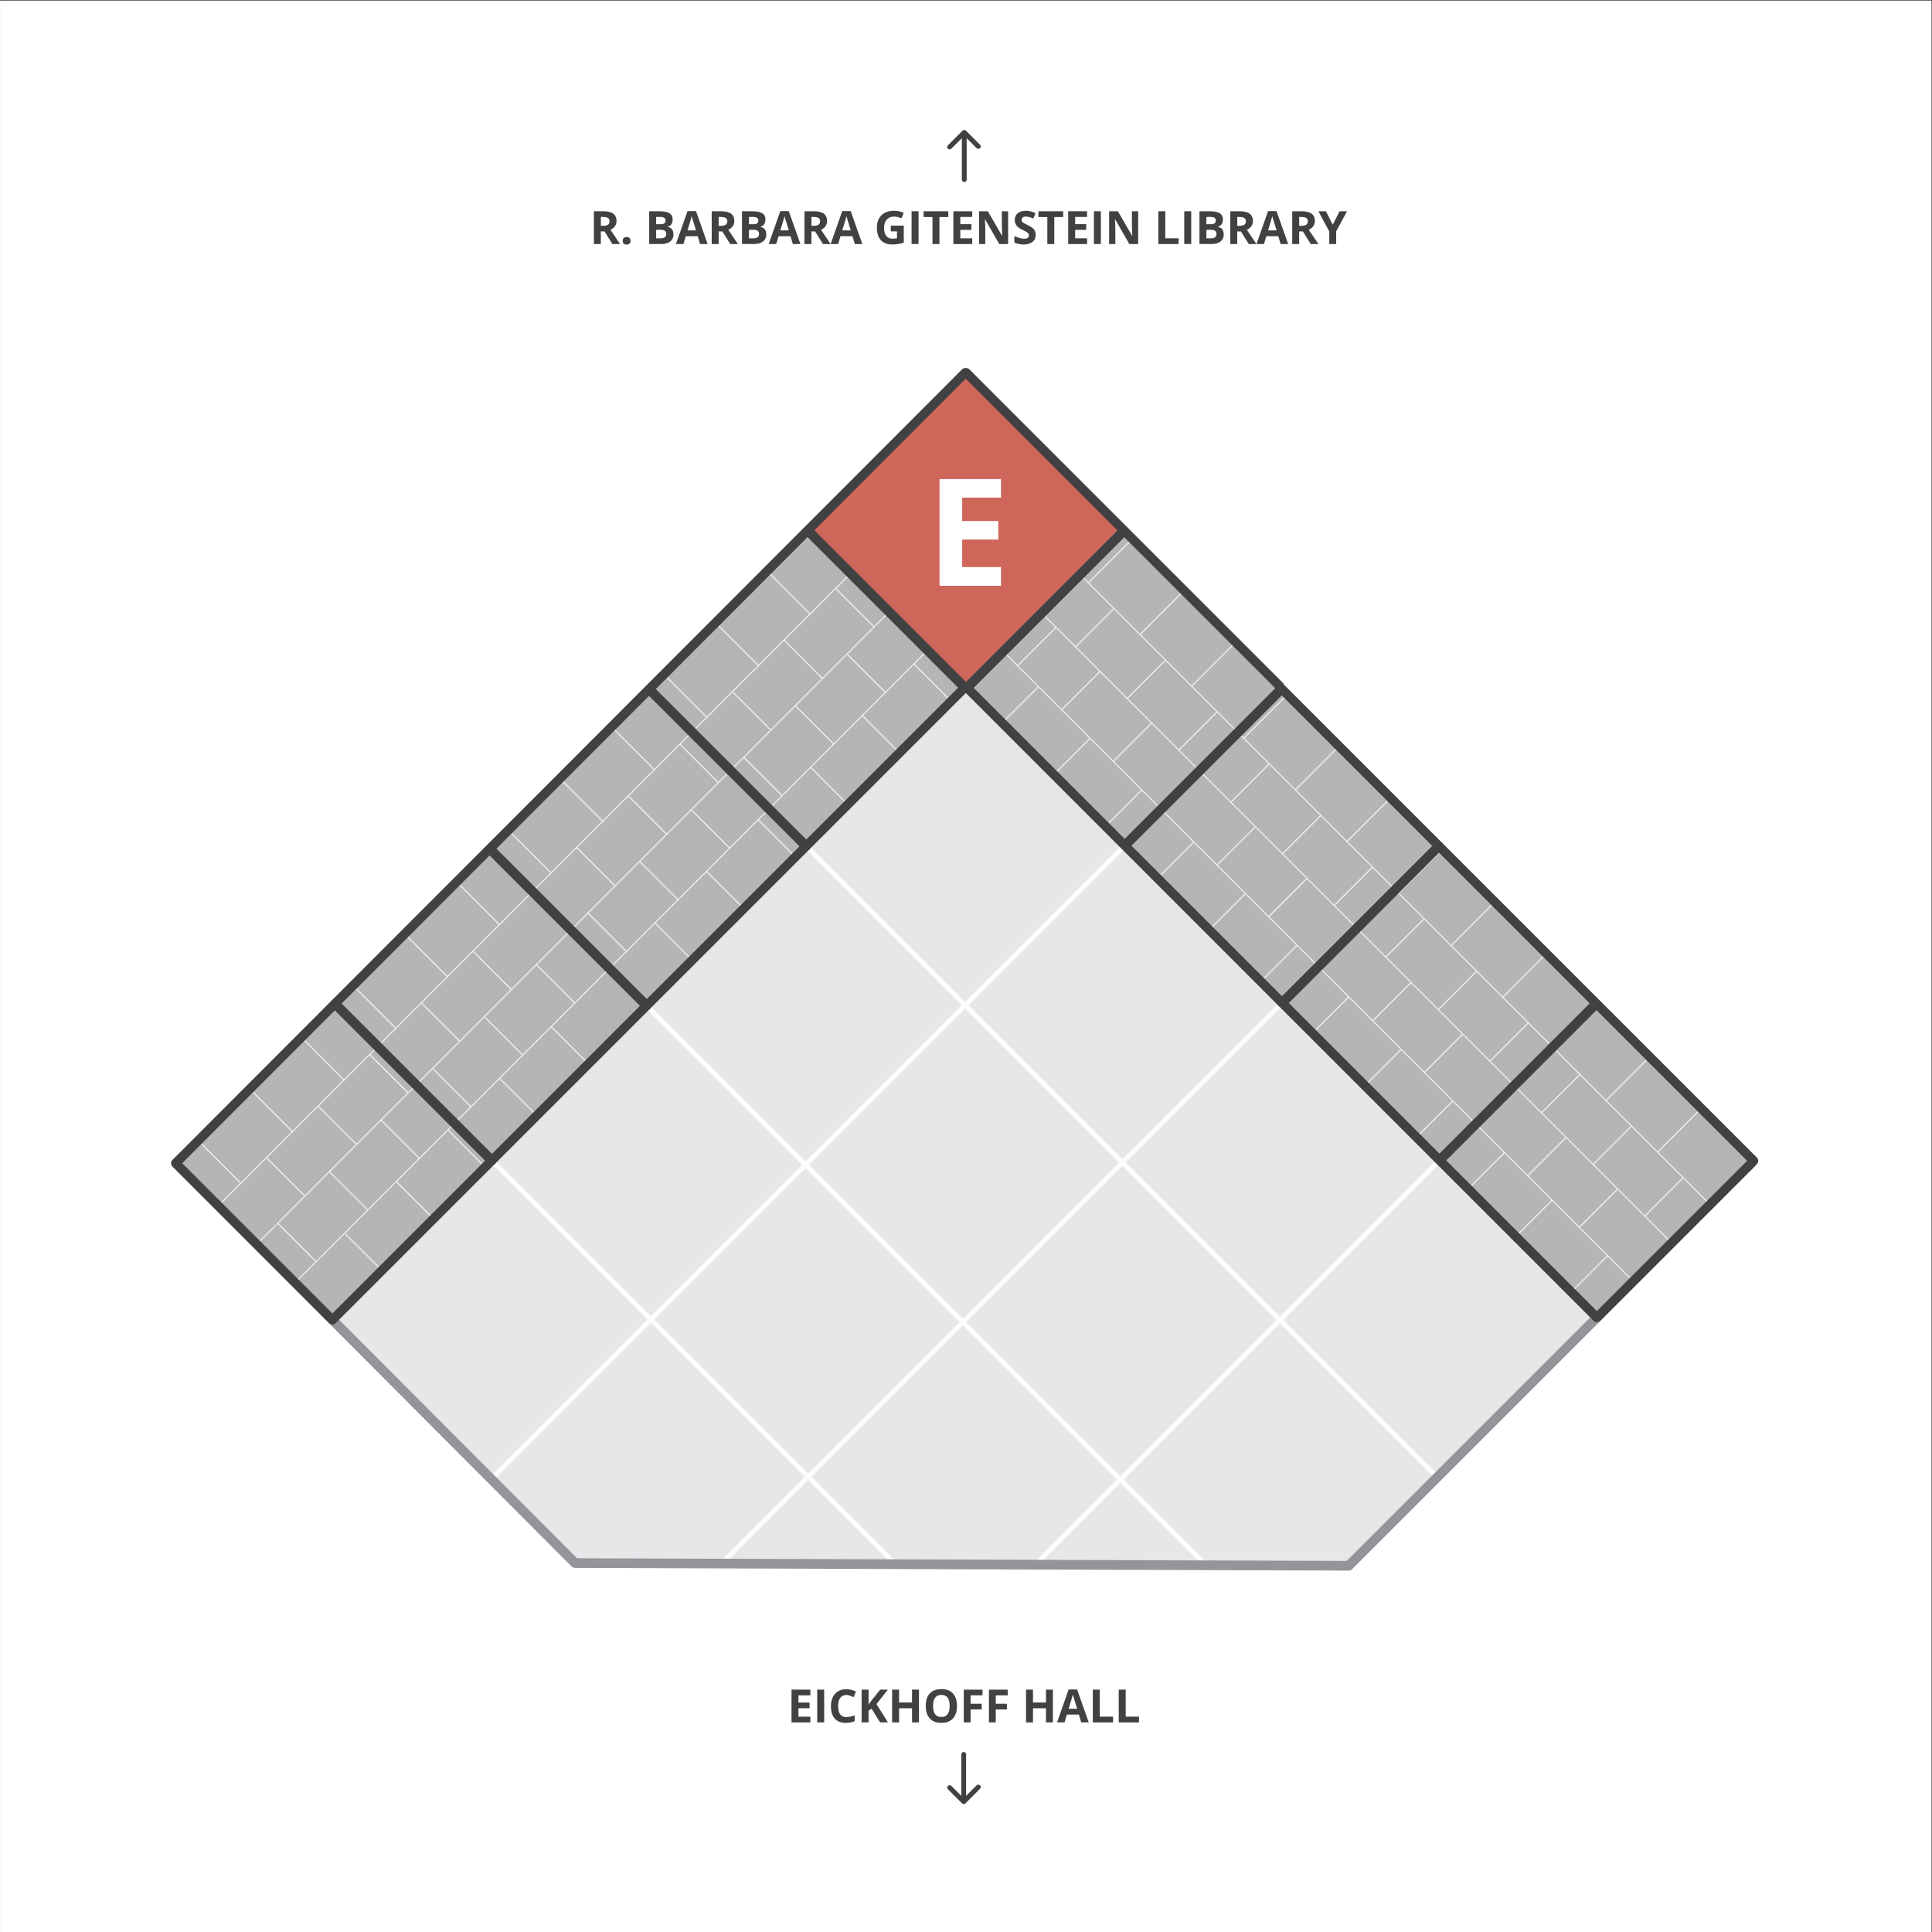 <?xml version="1.0" encoding="utf-8"?>
<!-- Generator: Adobe Illustrator 24.0.0, SVG Export Plug-In . SVG Version: 6.00 Build 0)  -->
<svg version="1.1" xmlns="http://www.w3.org/2000/svg" xmlns:xlink="http://www.w3.org/1999/xlink" x="0px" y="0px"
	 viewBox="0 0 799.92 799.92" style="enable-background:new 0 0 799.92 799.92;" xml:space="preserve">
<rect x="0" y="0" width="799.92" height="799.92" fill="#333333" stroke="none"/>
<style type="text/css">
	.st0{fill:#CCCCCB;stroke:#414042;stroke-width:4;stroke-linecap:round;stroke-linejoin:round;stroke-miterlimit:10;}
	.st1{fill:#F2F2F3;stroke:#414042;stroke-width:4;stroke-linecap:round;stroke-linejoin:round;stroke-miterlimit:10;}
	.st2{fill:#CE6759;}
	.st3{fill:#D8B5AF;}
	.st4{fill:#B5B5B6;}
	.st5{fill:#D8D8D8;}
	.st6{fill:#E6E7E8;}
	.st7{fill:none;stroke:#414042;stroke-width:6;stroke-miterlimit:10;}
	.st8{fill:#FFF200;}
	.st9{opacity:0.5;}
	.st10{opacity:0.5;fill:none;stroke:#FFFFFF;stroke-width:0.537;stroke-miterlimit:10;}
	.st11{opacity:0.5;fill:none;stroke:#FFFFFF;stroke-width:0.5;stroke-miterlimit:10;}
	.st12{opacity:0.9;fill:#FFFFFF;}
	.st13{opacity:0.75;fill:#FFFFFF;}
	.st14{fill:#FFFFFF;}
	.st15{opacity:0.9;fill:none;stroke:#FFFFFF;stroke-width:2;stroke-miterlimit:10;}
	.st16{fill:none;stroke:#939598;stroke-width:4;stroke-linecap:round;stroke-linejoin:round;stroke-miterlimit:10;}
	.st17{fill:none;stroke:#414042;stroke-width:4;stroke-linecap:round;stroke-linejoin:round;stroke-miterlimit:10;}
	.st18{fill:#939598;}
	.st19{fill:#414042;}
	.st20{fill:#CE685A;stroke:#010101;stroke-width:3;stroke-linecap:round;stroke-linejoin:round;stroke-miterlimit:10;}
	.st21{fill:#B5B6B6;stroke:#010101;stroke-width:3;stroke-linecap:round;stroke-linejoin:round;stroke-miterlimit:10;}
	.st22{fill:#010101;}
	.st23{opacity:0.21;fill:none;stroke:#FFFFFF;stroke-width:0.5;stroke-miterlimit:10;}
	.st24{fill:none;stroke:#FFFFFF;stroke-width:0.5;stroke-miterlimit:10;}
	.st25{fill:#CE6759;stroke:#414042;stroke-width:4;stroke-linecap:round;stroke-linejoin:round;stroke-miterlimit:10;}
	.st26{fill:#B5B5B6;stroke:#414042;stroke-width:4;stroke-linecap:round;stroke-linejoin:round;stroke-miterlimit:10;}
	.st27{fill:#D8D8D8;stroke:#414042;stroke-width:4;stroke-linecap:round;stroke-linejoin:round;stroke-miterlimit:10;}
	.st28{fill:#BCBEC0;}
	.st29{fill:none;stroke:#424142;stroke-width:2;stroke-linecap:round;stroke-linejoin:round;stroke-miterlimit:10;}
	.st30{fill:#424142;}
</style>
<g id="Layer_2">
</g>
<g id="Layer_3">
</g>
<g id="Layer_1">
	<rect x="0.01" y="0.23" class="st14" width="799.72" height="799.7"/>
	<g>
		<path class="st6" d="M72.5,481.85l165.33,165.33l320.59,1.11l166.93-166.93L398.99,153.54C398.99,153.54,73.28,481.85,72.5,481.85
			z"/>
		<path class="st12" d="M596.94,480.91l-1.41-1.41l-65.6,65.6l-63.77-63.77l67.06-67.06l-1.41-1.41l-67.06,67.06l-63.73-63.73
			l64.8-64.8l-1.41-1.41l-64.8,64.8l-64.26-64.26l-1.41,1.41l64.26,64.26l-64.62,64.62l-65-65l-1.41,1.41l65,65l-62.69,62.69
			l-66.1-66.1l-1.41,1.41l66.1,66.1l-65,65l1.41,1.41l65-65l63.72,63.72l-34.26,34.26l1.41,1.41l34.26-34.26l35.74,35.74l1.41-1.41
			l-35.74-35.74l62.69-62.69l63.77,63.77l-34.37,34.37l1.41,1.41l34.37-34.37l34.43,34.43l1.41-1.41l-34.43-34.43l64.62-64.62
			l64.24,64.24l1.41-1.41l-64.24-64.24L596.94,480.91z M399.6,417.61l63.73,63.73l-64.62,64.62l-63.72-63.72L399.6,417.61z
			 M334.6,610.06l-63.72-63.72l62.69-62.69l63.72,63.72L334.6,610.06z M463.89,611.13l-63.77-63.77l64.62-64.62l63.77,63.77
			L463.89,611.13z"/>
		<path class="st18" d="M558.42,650.29C558.42,650.29,558.42,650.29,558.42,650.29l-320.33-1.11c-0.53,0-1.04-0.21-1.41-0.59
			L71.52,483.05c-0.57-0.57-0.74-1.43-0.43-2.18c0.14-0.34,0.37-0.63,0.65-0.84c6.61-5.9,323.22-323.52,326.43-326.74
			c0.75-0.75,2.08-0.75,2.83,0l325.77,326.64c0.78,0.78,0.78,2.05,0,2.83L559.84,649.7C559.46,650.08,558.95,650.29,558.42,650.29z
			 M238.93,645.18l318.67,1.1l164.93-164.93L399.59,157.54c-11.21,11.24-86.82,87.1-161.62,162.05
			c-47.36,47.45-85.12,85.27-112.25,112.38c-15.33,15.33-28.13,28.1-37.11,37.04c-4.5,4.47-8.04,7.99-10.47,10.38
			c-0.98,0.97-1.74,1.71-2.33,2.29L238.93,645.18z"/>
		<polygon class="st4" points="399.88,284.24 661.16,545.53 726.07,480.62 529.67,284.22 529.82,284.07 400.05,154.3 399.9,154.46 
			399.7,154.26 270.14,284.22 72.75,481.61 137.63,546.49 		"/>
		<path class="st13" d="M686.68,477.05l17.45-17.45l-0.36-0.36l-17.45,17.45l-21.02-21.02l17.6-17.6l-0.36-0.36l-17.6,17.6
			l-21.02-21.02l17.21-17.21l-0.36-0.36l-17.21,17.21l-21.02-21.02l17.42-17.42l-0.36-0.36l-17.42,17.42l-21.02-21.02l17.42-17.42
			l-0.36-0.36l-17.42,17.42l-21.36-21.36l17.05-17.05l-0.36-0.36l-17.05,17.05l-21.02-21.02l17.1-17.11l-0.36-0.36l-17.11,17.11
			l-21.02-21.02l16.87-16.87l-0.36-0.36l-16.87,16.87l-21.02-21.02l17.16-17.16l-0.36-0.36l-17.16,17.16l-21.19-21.19l16.9-16.9
			l-0.36-0.36l-16.9,16.9l-21.02-21.02l17.47-17.47l-0.36-0.36L472,262.38l-21.02-21.02l16.71-16.71l-0.36-0.36L450.62,241
			l-21.02-21.02l16.87-16.87l-0.36-0.36l-16.87,16.87l-21.02-21.02l16.95-16.95l-0.36-0.36l-16.95,16.95l-8.22-8.22l0.01-0.01
			l-17.38-17.38l-0.36,0.36l17.22,17.21l-20.92,20.92l-17.43-17.43l-0.36,0.36l17.42,17.42l-21.02,21.02l-17.58-17.58l-0.36,0.36
			l17.58,17.58l-21.02,21.02l-17.19-17.19l-0.36,0.36l17.19,17.19l-21.02,21.02l-17.4-17.4l-0.36,0.36l17.4,17.4l-21.02,21.02
			l-17.4-17.4l-0.36,0.36l17.4,17.4l-21.36,21.36l-17.03-17.03l-0.36,0.36l17.03,17.03l-21.02,21.02l-17.08-17.08l-0.36,0.36
			l17.08,17.08l-21.02,21.02l-16.85-16.85l-0.36,0.36l16.85,16.85l-21.02,21.02l-17.14-17.14l-0.36,0.36l17.14,17.14l-21.19,21.19
			l-16.87-16.87l-0.36,0.36l16.87,16.87l-21.02,21.02l-17.45-17.45l-0.36,0.36l17.45,17.45l-21.02,21.02l-16.69-16.69l-0.36,0.36
			l16.69,16.69l-21.02,21.02l-16.85-16.85l-0.36,0.36l16.85,16.85l-21.02,21.02l-16.93-16.93l-0.36,0.36l16.93,16.93l-9.16,9.16
			l0.34,0.34l19.74-19.74l15.57,15.57l-19.47,19.47l0.34,0.34l8.24-8.24l15.57,15.57l-8.51,8.51l0.34,0.34l20.3-20.3l15.93,15.93
			l0.36-0.36l-15.93-15.93l21.02-21.02L180,505.5l0.36-0.36l-15.93-15.93l21.02-21.02l15.93,15.93l0.36-0.36l-15.93-15.93
			l21.02-21.02l15.93,15.93l0.36-0.36l-15.93-15.93l21.02-21.02l15.93,15.93l0.36-0.36l-15.93-15.93l42.57-42.57l15.93,15.93
			l0.36-0.36l-15.93-15.93l21.02-21.02l15.93,15.93l0.36-0.36l-15.93-15.93l21.02-21.02l15.93,15.93l0.36-0.36l-15.93-15.93
			l21.36-21.36l15.93,15.93l0.36-0.36l-15.93-15.93L357,296.63l15.93,15.93l0.36-0.36l-15.93-15.93l21.02-21.02l15.93,15.93
			l0.36-0.36l-15.93-15.93l20.73-20.73l30.14,30.14l-15.91,15.91l0.36,0.36l15.91-15.91L451,305.67l-15.91,15.91l0.36,0.36
			l15.91-15.91l21.02,21.02l-15.91,15.91l0.36,0.36l15.91-15.91l21.19,21.19l-15.91,15.91l0.36,0.36l15.91-15.91l21.02,21.02
			l-15.91,15.91l0.36,0.36l15.91-15.91l21.02,21.02l-15.91,15.91l0.36,0.36l15.91-15.91l21.02,21.02l-15.91,15.91l0.36,0.36
			l15.91-15.91l21.36,21.36l-15.91,15.91l0.36,0.36l15.91-15.91l21.02,21.02l-15.91,15.91l0.36,0.36l15.91-15.91l21.02,21.02
			l-15.91,15.91l0.36,0.36l15.91-15.91l19.35,19.35L626.19,513l0.36,0.36l16.07-16.07l22.63,22.63l-16.12,16.12l0.36,0.36
			l16.12-16.12l10.39,10.39l0.34-0.34l-22.12-22.12l15.57-15.57l22.12,22.12l0.34-0.34l-10.9-10.9l15.57-15.57l10.9,10.9l0.34-0.34
			L686.68,477.05z M675.18,466.23l-15.57,15.57l-21.02-21.02l15.57-15.57L675.18,466.23z M653.8,444.85l-15.57,15.57l-21.02-21.02
			l15.57-15.57L653.8,444.85z M632.43,423.47l-15.57,15.57l-21.02-21.02l15.57-15.57L632.43,423.47z M611.05,402.09l-15.57,15.57
			l-21.36-21.36l15.57-15.57L611.05,402.09z M589.32,380.37l-15.57,15.57l-21.02-21.02l15.57-15.57L589.32,380.37z M567.94,358.99
			l-15.57,15.57l-21.02-21.02l15.57-15.57L567.94,358.99z M546.56,337.61l-15.57,15.57l-21.02-21.02l15.57-15.57L546.56,337.61z
			 M525.18,316.23l-15.57,15.57l-21.19-21.19l15.57-15.57L525.18,316.23z M503.63,294.68l-15.57,15.57l-21.02-21.02l15.57-15.57
			L503.63,294.68z M482.25,273.3l-15.57,15.57l-21.02-21.02l15.57-15.57L482.25,273.3z M460.87,251.92l-15.57,15.57l-21.02-21.02
			l15.57-15.57L460.87,251.92z M439.49,230.54l-15.57,15.57l-24.1-24.1l15.57-15.57L439.49,230.54z M399.48,190.53l15.57,15.57
			l-15.73,15.73l-14.57,14.57l-15.57-15.57L399.48,190.53z M368.82,221.19l15.57,15.57l-22.45,22.45l-15.57-15.57L368.82,221.19z
			 M346.01,244l15.57,15.57l-21.02,21.02l-15.57-15.57L346.01,244z M324.63,265.38l15.57,15.57l-21.02,21.02l-15.47-15.47
			l-0.36,0.36l15.47,15.47l-21.36,21.36l-15.57-15.57L324.63,265.38z M281.52,308.49l15.57,15.57l-21.02,21.02L260.5,329.5
			L281.52,308.49z M260.14,329.86l15.57,15.57l-21.02,21.02l-15.57-15.57L260.14,329.86z M238.76,351.24l15.57,15.57l-42.57,42.57
			l-15.57-15.57L238.76,351.24z M195.83,394.18l15.57,15.57l-21.02,21.02l-15.57-15.57L195.83,394.18z M174.45,415.56l15.57,15.57
			L169,452.14l-15.57-15.57L174.45,415.56z M153.07,436.94l15.57,15.57l-21.02,21.02l-15.57-15.57L153.07,436.94z M110.67,479.33
			l21.02-21.02l15.57,15.57l-21.02,21.02L110.67,479.33z M130.92,522.04l-15.57-15.57l21.02-21.02l15.57,15.57L130.92,522.04z
			 M152.3,500.66l-15.57-15.57l21.02-21.02l15.57,15.57L152.3,500.66z M173.68,479.28l-15.57-15.57l21.02-21.02l15.57,15.57
			L173.68,479.28z M195.06,457.9l-15.57-15.57l21.02-21.02l15.57,15.57L195.06,457.9z M216.44,436.52l-15.57-15.57l21.19-21.19
			l15.57,15.57L216.44,436.52z M237.99,414.97l-15.57-15.57l21.02-21.02l15.57,15.57L237.99,414.97z M259.37,393.59l-15.57-15.57
			L264.82,357l15.57,15.57L259.37,393.59z M280.75,372.21l-15.57-15.57l21.02-21.02l15.57,15.57L280.75,372.21z M302.13,350.83
			l-15.57-15.57l21.36-21.36l15.57,15.57L302.13,350.83z M323.86,329.1l-15.57-15.57l21.02-21.02l15.57,15.57L323.86,329.1z
			 M345.24,307.72l-15.57-15.57l21.02-21.02l15.57,15.57L345.24,307.72z M366.62,286.34l-15.57-15.57l21.02-21.02l15.57,15.57
			L366.62,286.34z M398.76,254.2L388,264.96l-15.57-15.57l27.05-27.05l15.54,15.54l-16.29,16.29L398.76,254.2z M399.81,253.82
			l15.57-15.57l21.5,21.5l-15.57,15.57L399.81,253.82z M430.31,284.32L430.31,284.32l-0.36-0.36l0,0l-8.28-8.28l15.57-15.57
			l17.87,17.87l-15.57,15.57L430.31,284.32z M451.69,305.7L451.69,305.7l-0.36-0.36l0,0l-11.43-11.43l15.57-15.57l21.02,21.02
			l-15.57,15.57L451.69,305.7z M494.63,348.63L494.63,348.63l-0.36-0.36l0,0l-21.19-21.19l0,0l-0.36-0.36l0,0l-11.43-11.43
			l15.57-15.57l42.57,42.57l-15.57,15.57L494.63,348.63z M516.01,370.01L516.01,370.01l-0.36-0.36l0,0l-11.43-11.43l15.57-15.57
			l21.02,21.02l-15.57,15.57L516.01,370.01z M537.39,391.39L537.39,391.39l-0.36-0.36l0,0L525.6,379.6l15.57-15.57l21.02,21.02
			l-15.57,15.57L537.39,391.39z M558.77,412.77L558.77,412.77l-0.36-0.36l0,0l-11.43-11.43l15.57-15.57l21.36,21.36l-15.57,15.57
			L558.77,412.77z M580.49,434.49L580.49,434.49l-0.36-0.36l0,0l-11.43-11.43l15.57-15.57l21.02,21.02l-15.57,15.57L580.49,434.49z
			 M601.87,455.87L601.87,455.87l-0.36-0.36l0,0l-11.43-11.43l15.57-15.57l21.02,21.02L611.1,465.1L601.87,455.87z M623.25,477.25
			L623.25,477.25l-0.36-0.36l0,0l-11.43-11.43l15.57-15.57l21.02,21.02l-15.57,15.57L623.25,477.25z M653.86,507.86l-21.02-21.02
			l15.57-15.57l21.02,21.02L653.86,507.86z M680.99,503.18l-21.02-21.02l15.57-15.57l21.02,21.02L680.99,503.18z"/>
		
			<rect x="353.62" y="175.66" transform="matrix(0.707 -0.707 0.707 0.707 -38.695 346.834)" class="st2" width="91.39" height="88.93"/>
		<g>
			<path class="st14" d="M414.45,242.53h-25.44v-44.17h25.44v7.67h-16.07v9.7h14.96v7.67h-14.96v11.39h16.07V242.53z"/>
		</g>
		<path class="st19" d="M727.42,479.27L597.51,349.37c-0.09-0.17-0.2-0.33-0.34-0.47s-0.3-0.25-0.47-0.34l-65.07-65.07
			c-0.09-0.28-0.25-0.55-0.47-0.77L401.4,152.96c-0.35-0.35-0.81-0.54-1.27-0.56c-0.62-0.14-1.29,0.03-1.78,0.51L137.61,413.97
			c-0.1,0.07-0.19,0.14-0.28,0.23c-0.09,0.09-0.16,0.18-0.23,0.28l-65.7,65.78c-0.36,0.36-0.56,0.84-0.56,1.35s0.2,0.99,0.56,1.35
			l64.88,64.88c0.37,0.37,0.86,0.56,1.35,0.56c0.49,0,0.98-0.19,1.35-0.56l65.59-65.59c0.17-0.09,0.33-0.2,0.47-0.34
			c0.14-0.14,0.25-0.3,0.34-0.47l63.3-63.3c0.17-0.09,0.33-0.2,0.47-0.34s0.25-0.3,0.34-0.47l65.23-65.23
			c0.17-0.09,0.33-0.2,0.47-0.34s0.25-0.3,0.34-0.47l64.36-64.36L529.1,416.16c0.09,0.17,0.2,0.33,0.34,0.47
			c0.14,0.14,0.3,0.25,0.47,0.34l129.91,129.91c0.72,0.72,1.98,0.72,2.7,0l64.91-64.91C728.16,481.23,728.16,480.02,727.42,479.27z
			 M533.62,415.28l62.21-62.21l62.35,62.35l-62.21,62.21L533.62,415.28z M468.48,350.15l62.21-62.21L593,350.25l-62.21,62.21
			L468.48,350.15z M527.95,285.02l-62.3,62.3l-62.51-62.51l62.31-62.31c0.02-0.02,0.03-0.04,0.05-0.06l62.36,62.36
			C527.87,284.87,527.91,284.94,527.95,285.02z M333.83,347.59l-62.3-62.3l62.84-62.92c0.04,0.04,0.06,0.09,0.1,0.13l62.14,62.14
			c0.03,0.03,0.06,0.05,0.1,0.08L333.83,347.59z M267.8,413.63l-62.26-62.26l63.17-63.24l62.3,62.3L267.8,413.63z M203.69,477.73
			l-62.23-62.23l61.24-61.32l62.26,62.26L203.69,477.73z M399.85,156.8l62.82,62.82c-0.02,0.02-0.04,0.03-0.06,0.05l-62.31,62.31
			c-0.12,0.12-0.22,0.25-0.3,0.39c-0.06,0-0.12-0.01-0.18-0.01c-0.1-0.2-0.22-0.39-0.38-0.55l-62.14-62.14
			c-0.04-0.04-0.09-0.07-0.13-0.11L399.85,156.8z M137.63,543.8l-62.19-62.19l63.19-63.27l62.22,62.22L137.63,543.8z M661.16,542.83
			l-62.37-62.37l62.21-62.21l62.37,62.37L661.16,542.83z"/>
	</g>
	<g>
		<g>
			<path class="st19" d="M335.53,713.13h-7.81v-13.56h7.81v2.36h-4.94v2.98h4.59v2.36h-4.59v3.5h4.94V713.13z"/>
			<path class="st19" d="M338.36,713.13v-13.56h2.88v13.56H338.36z"/>
			<path class="st19" d="M350.41,701.77c-1.08,0-1.92,0.41-2.51,1.22s-0.89,1.95-0.89,3.4c0,3.02,1.13,4.54,3.4,4.54
				c0.95,0,2.11-0.24,3.46-0.71v2.41c-1.11,0.46-2.36,0.7-3.73,0.7c-1.97,0-3.48-0.6-4.53-1.79c-1.05-1.2-1.57-2.92-1.57-5.15
				c0-1.41,0.26-2.64,0.77-3.71c0.51-1.06,1.25-1.87,2.21-2.44c0.96-0.57,2.09-0.85,3.38-0.85c1.32,0,2.64,0.32,3.97,0.96
				l-0.93,2.34c-0.51-0.24-1.02-0.45-1.53-0.63C351.41,701.85,350.9,701.77,350.41,701.77z"/>
			<path class="st19" d="M367.66,713.13h-3.27l-3.55-5.71l-1.22,0.87v4.84h-2.88v-13.56h2.88v6.21l1.13-1.6l3.67-4.61h3.19l-4.73,6
				L367.66,713.13z"/>
			<path class="st19" d="M380.49,713.13h-2.87v-5.85h-5.37v5.85h-2.88v-13.56h2.88v5.32h5.37v-5.32h2.87V713.13z"/>
			<path class="st19" d="M396.22,706.33c0,2.25-0.56,3.97-1.67,5.18c-1.11,1.21-2.71,1.81-4.79,1.81s-3.67-0.6-4.79-1.81
				c-1.11-1.21-1.67-2.94-1.67-5.2c0-2.26,0.56-3.98,1.67-5.17c1.12-1.19,2.72-1.79,4.8-1.79c2.08,0,3.68,0.6,4.78,1.8
				C395.67,702.35,396.22,704.08,396.22,706.33z M386.32,706.33c0,1.52,0.29,2.66,0.86,3.42s1.43,1.15,2.58,1.15
				c2.29,0,3.44-1.52,3.44-4.57c0-3.05-1.14-4.58-3.42-4.58c-1.14,0-2.01,0.38-2.59,1.15C386.61,703.67,386.32,704.81,386.32,706.33
				z"/>
			<path class="st19" d="M401.86,713.13h-2.83v-13.56h7.77v2.36h-4.94v3.5h4.6v2.35h-4.6V713.13z"/>
			<path class="st19" d="M412.29,713.13h-2.83v-13.56h7.77v2.36h-4.94v3.5h4.6v2.35h-4.6V713.13z"/>
			<path class="st19" d="M435.94,713.13h-2.87v-5.85h-5.37v5.85h-2.88v-13.56h2.88v5.32h5.37v-5.32h2.87V713.13z"/>
			<path class="st19" d="M447.66,713.13l-0.98-3.23h-4.94l-0.98,3.23h-3.1l4.79-13.62h3.52l4.81,13.62H447.66z M445.99,707.49
				c-0.91-2.93-1.42-4.58-1.54-4.96c-0.11-0.38-0.2-0.69-0.25-0.91c-0.2,0.79-0.79,2.75-1.75,5.87H445.99z"/>
			<path class="st19" d="M452.47,713.13v-13.56h2.88v11.19h5.5v2.38H452.47z"/>
			<path class="st19" d="M463.2,713.13v-13.56h2.88v11.19h5.5v2.38H463.2z"/>
		</g>
		<path class="st30" d="M405.77,739.19c-0.39-0.39-1.02-0.39-1.41,0l-4.35,4.35v-17.16c0-0.55-0.45-1-1-1s-1,0.45-1,1v17.16
			l-4.12-4.12c-0.39-0.39-1.02-0.39-1.41,0s-0.39,1.02,0,1.41l5.83,5.83c0.01,0.01,0.02,0.01,0.03,0.02
			c0.09,0.08,0.18,0.15,0.29,0.2c0,0,0,0,0,0c0.12,0.05,0.25,0.08,0.38,0.08c0.13,0,0.26-0.03,0.38-0.07
			c0.12-0.05,0.23-0.12,0.33-0.22l6.05-6.05C406.16,740.21,406.16,739.58,405.77,739.19z"/>
	</g>
	<g>
		<g>
			<path class="st30" d="M248.77,95.83v5.21h-2.88V87.47h3.95c1.84,0,3.21,0.34,4.09,1.01c0.88,0.67,1.33,1.69,1.33,3.06
				c0,0.8-0.22,1.51-0.66,2.13c-0.44,0.62-1.06,1.11-1.86,1.46c2.04,3.05,3.37,5.02,3.99,5.91h-3.19l-3.24-5.21H248.77z
				 M248.77,93.49h0.93c0.91,0,1.58-0.15,2.01-0.45c0.43-0.3,0.65-0.78,0.65-1.43c0-0.64-0.22-1.1-0.66-1.37
				c-0.44-0.27-1.13-0.41-2.05-0.41h-0.87V93.49z"/>
			<path class="st30" d="M257.82,99.71c0-0.52,0.14-0.91,0.42-1.18s0.68-0.4,1.22-0.4c0.51,0,0.91,0.14,1.19,0.41
				c0.28,0.27,0.42,0.66,0.42,1.17c0,0.49-0.14,0.87-0.43,1.15c-0.28,0.28-0.68,0.42-1.19,0.42c-0.52,0-0.92-0.14-1.21-0.41
				C257.96,100.6,257.82,100.21,257.82,99.71z"/>
			<path class="st30" d="M268.79,87.47h4.22c1.92,0,3.32,0.27,4.19,0.82c0.87,0.55,1.3,1.42,1.3,2.61c0,0.81-0.19,1.47-0.57,1.99
				c-0.38,0.52-0.89,0.83-1.52,0.94v0.09c0.86,0.19,1.48,0.55,1.86,1.08c0.38,0.53,0.57,1.22,0.57,2.1c0,1.24-0.45,2.2-1.34,2.89
				c-0.89,0.69-2.11,1.04-3.64,1.04h-5.07V87.47z M271.67,92.84h1.67c0.78,0,1.34-0.12,1.69-0.36c0.35-0.24,0.52-0.64,0.52-1.2
				c0-0.52-0.19-0.89-0.57-1.12c-0.38-0.23-0.98-0.34-1.8-0.34h-1.51V92.84z M271.67,95.13v3.54h1.87c0.79,0,1.38-0.15,1.75-0.46
				c0.38-0.3,0.57-0.77,0.57-1.39c0-1.13-0.8-1.69-2.41-1.69H271.67z"/>
			<path class="st30" d="M289.86,101.04l-0.98-3.23h-4.94l-0.98,3.23h-3.1l4.79-13.62h3.52l4.81,13.62H289.86z M288.19,95.39
				c-0.91-2.93-1.42-4.58-1.54-4.96c-0.11-0.38-0.2-0.69-0.25-0.91c-0.2,0.79-0.79,2.75-1.75,5.87H288.19z"/>
			<path class="st30" d="M297.55,95.83v5.21h-2.88V87.47h3.95c1.84,0,3.21,0.34,4.09,1.01c0.88,0.67,1.33,1.69,1.33,3.06
				c0,0.8-0.22,1.51-0.66,2.13c-0.44,0.62-1.06,1.11-1.86,1.46c2.04,3.05,3.37,5.02,3.99,5.91h-3.19l-3.24-5.21H297.55z
				 M297.55,93.49h0.93c0.91,0,1.58-0.15,2.01-0.45c0.43-0.3,0.65-0.78,0.65-1.43c0-0.64-0.22-1.1-0.66-1.37
				c-0.44-0.27-1.13-0.41-2.05-0.41h-0.87V93.49z"/>
			<path class="st30" d="M307.21,87.47h4.22c1.92,0,3.32,0.27,4.19,0.82c0.87,0.55,1.3,1.42,1.3,2.61c0,0.81-0.19,1.47-0.57,1.99
				c-0.38,0.52-0.89,0.83-1.52,0.94v0.09c0.86,0.19,1.48,0.55,1.86,1.08c0.38,0.53,0.57,1.22,0.57,2.1c0,1.24-0.45,2.2-1.34,2.89
				c-0.89,0.69-2.11,1.04-3.64,1.04h-5.07V87.47z M310.09,92.84h1.67c0.78,0,1.34-0.12,1.69-0.36c0.35-0.24,0.52-0.64,0.52-1.2
				c0-0.52-0.19-0.89-0.57-1.12c-0.38-0.23-0.98-0.34-1.8-0.34h-1.51V92.84z M310.09,95.13v3.54h1.87c0.79,0,1.38-0.15,1.75-0.46
				c0.38-0.3,0.57-0.77,0.57-1.39c0-1.13-0.8-1.69-2.41-1.69H310.09z"/>
			<path class="st30" d="M328.28,101.04l-0.98-3.23h-4.94l-0.98,3.23h-3.1l4.79-13.62h3.52l4.81,13.62H328.28z M326.61,95.39
				c-0.91-2.93-1.42-4.58-1.54-4.96c-0.11-0.38-0.2-0.69-0.25-0.91c-0.2,0.79-0.79,2.75-1.75,5.87H326.61z"/>
			<path class="st30" d="M335.96,95.83v5.21h-2.88V87.47h3.95c1.84,0,3.21,0.34,4.09,1.01c0.88,0.67,1.33,1.69,1.33,3.06
				c0,0.8-0.22,1.51-0.66,2.13c-0.44,0.62-1.06,1.11-1.86,1.46c2.04,3.05,3.37,5.02,3.99,5.91h-3.19l-3.24-5.21H335.96z
				 M335.96,93.49h0.93c0.91,0,1.58-0.15,2.01-0.45c0.43-0.3,0.65-0.78,0.65-1.43c0-0.64-0.22-1.1-0.66-1.37
				c-0.44-0.27-1.13-0.41-2.05-0.41h-0.87V93.49z"/>
			<path class="st30" d="M353.93,101.04l-0.98-3.23H348l-0.98,3.23h-3.1l4.79-13.62h3.52l4.81,13.62H353.93z M352.26,95.39
				c-0.91-2.93-1.42-4.58-1.54-4.96c-0.11-0.38-0.2-0.69-0.25-0.91c-0.2,0.79-0.79,2.75-1.75,5.87H352.26z"/>
			<path class="st30" d="M368.82,93.42h5.38v7.03c-0.87,0.28-1.69,0.48-2.46,0.6c-0.77,0.11-1.56,0.17-2.36,0.17
				c-2.05,0-3.61-0.6-4.69-1.8c-1.08-1.2-1.62-2.93-1.62-5.18c0-2.19,0.63-3.9,1.88-5.12c1.25-1.22,2.99-1.84,5.21-1.84
				c1.39,0,2.73,0.28,4.03,0.83l-0.96,2.3c-0.99-0.49-2.02-0.74-3.09-0.74c-1.24,0-2.24,0.42-2.99,1.25
				c-0.75,0.83-1.12,1.96-1.12,3.37c0,1.47,0.3,2.6,0.9,3.37c0.6,0.78,1.48,1.16,2.63,1.16c0.6,0,1.21-0.06,1.83-0.19v-2.83h-2.57
				V93.42z"/>
			<path class="st30" d="M377.43,101.04V87.47h2.88v13.56H377.43z"/>
			<path class="st30" d="M388.96,101.04h-2.88V89.87h-3.68v-2.39h10.24v2.39h-3.68V101.04z"/>
			<path class="st30" d="M402.54,101.04h-7.81V87.47h7.81v2.36h-4.94v2.98h4.59v2.36h-4.59v3.5h4.94V101.04z"/>
			<path class="st30" d="M417.4,101.04h-3.66l-5.9-10.26h-0.08c0.12,1.81,0.18,3.1,0.18,3.88v6.38h-2.57V87.47h3.63l5.89,10.16h0.06
				c-0.09-1.76-0.14-3.01-0.14-3.74v-6.42h2.59V101.04z"/>
			<path class="st30" d="M428.82,97.27c0,1.22-0.44,2.19-1.32,2.89c-0.88,0.71-2.11,1.06-3.68,1.06c-1.45,0-2.73-0.27-3.84-0.82
				v-2.67c0.92,0.41,1.69,0.7,2.32,0.86c0.63,0.17,1.21,0.25,1.74,0.25c0.63,0,1.11-0.12,1.45-0.36c0.34-0.24,0.51-0.6,0.51-1.08
				c0-0.27-0.07-0.5-0.22-0.71s-0.37-0.41-0.65-0.6c-0.29-0.19-0.87-0.5-1.76-0.92c-0.83-0.39-1.45-0.76-1.86-1.12
				c-0.41-0.36-0.75-0.78-0.99-1.25c-0.25-0.48-0.37-1.03-0.37-1.67c0-1.2,0.41-2.14,1.22-2.83c0.81-0.69,1.94-1.03,3.37-1.03
				c0.71,0,1.38,0.08,2.02,0.25c0.64,0.17,1.31,0.4,2.01,0.71l-0.93,2.24c-0.72-0.3-1.32-0.5-1.79-0.62
				c-0.47-0.12-0.94-0.18-1.4-0.18c-0.54,0-0.96,0.13-1.25,0.38c-0.29,0.25-0.44,0.58-0.44,0.99c0,0.25,0.06,0.48,0.18,0.66
				c0.12,0.19,0.3,0.37,0.56,0.55c0.26,0.18,0.86,0.49,1.82,0.95c1.27,0.61,2.14,1.21,2.61,1.82
				C428.58,95.64,428.82,96.38,428.82,97.27z"/>
			<path class="st30" d="M436.51,101.04h-2.88V89.87h-3.68v-2.39h10.24v2.39h-3.68V101.04z"/>
			<path class="st30" d="M450.09,101.04h-7.81V87.47h7.81v2.36h-4.94v2.98h4.59v2.36h-4.59v3.5h4.94V101.04z"/>
			<path class="st30" d="M452.92,101.04V87.47h2.88v13.56H452.92z"/>
			<path class="st30" d="M471.25,101.04h-3.66l-5.9-10.26h-0.08c0.12,1.81,0.18,3.1,0.18,3.88v6.38h-2.57V87.47h3.63l5.89,10.16
				h0.06c-0.09-1.76-0.14-3.01-0.14-3.74v-6.42h2.59V101.04z"/>
			<path class="st30" d="M479.59,101.04V87.47h2.88v11.19h5.5v2.38H479.59z"/>
			<path class="st30" d="M490.33,101.04V87.47h2.88v13.56H490.33z"/>
			<path class="st30" d="M496.62,87.47h4.22c1.92,0,3.32,0.27,4.19,0.82c0.87,0.55,1.3,1.42,1.3,2.61c0,0.81-0.19,1.47-0.57,1.99
				c-0.38,0.52-0.89,0.83-1.52,0.94v0.09c0.86,0.19,1.48,0.55,1.86,1.08c0.38,0.53,0.57,1.22,0.57,2.1c0,1.24-0.45,2.2-1.34,2.89
				c-0.89,0.69-2.11,1.04-3.64,1.04h-5.07V87.47z M499.49,92.84h1.67c0.78,0,1.34-0.12,1.69-0.36c0.35-0.24,0.52-0.64,0.52-1.2
				c0-0.52-0.19-0.89-0.57-1.12c-0.38-0.23-0.98-0.34-1.8-0.34h-1.51V92.84z M499.49,95.13v3.54h1.87c0.79,0,1.38-0.15,1.75-0.46
				c0.38-0.3,0.57-0.77,0.57-1.39c0-1.13-0.8-1.69-2.41-1.69H499.49z"/>
			<path class="st30" d="M512.26,95.83v5.21h-2.88V87.47h3.95c1.84,0,3.21,0.34,4.09,1.01c0.88,0.67,1.33,1.69,1.33,3.06
				c0,0.8-0.22,1.51-0.66,2.13c-0.44,0.62-1.06,1.11-1.86,1.46c2.04,3.05,3.37,5.02,3.99,5.91h-3.19l-3.24-5.21H512.26z
				 M512.26,93.49h0.93c0.91,0,1.58-0.15,2.01-0.45c0.43-0.3,0.65-0.78,0.65-1.43c0-0.64-0.22-1.1-0.66-1.37
				c-0.44-0.27-1.13-0.41-2.05-0.41h-0.87V93.49z"/>
			<path class="st30" d="M530.23,101.04l-0.98-3.23h-4.94l-0.98,3.23h-3.1l4.79-13.62h3.52l4.81,13.62H530.23z M528.56,95.39
				c-0.91-2.93-1.42-4.58-1.54-4.96c-0.11-0.38-0.2-0.69-0.25-0.91c-0.2,0.79-0.79,2.75-1.75,5.87H528.56z"/>
			<path class="st30" d="M537.91,95.83v5.21h-2.88V87.47h3.95c1.84,0,3.21,0.34,4.09,1.01c0.88,0.67,1.33,1.69,1.33,3.06
				c0,0.8-0.22,1.51-0.66,2.13c-0.44,0.62-1.06,1.11-1.86,1.46c2.04,3.05,3.37,5.02,3.99,5.91h-3.19l-3.24-5.21H537.91z
				 M537.91,93.49h0.93c0.91,0,1.58-0.15,2.01-0.45c0.43-0.3,0.65-0.78,0.65-1.43c0-0.64-0.22-1.1-0.66-1.37
				c-0.44-0.27-1.13-0.41-2.05-0.41h-0.87V93.49z"/>
			<path class="st30" d="M551.8,93.06l2.83-5.58h3.1l-4.5,8.28v5.28h-2.86v-5.19l-4.5-8.38h3.12L551.8,93.06z"/>
		</g>
		<path class="st30" d="M405.77,59.93l-5.83-5.83c-0.01-0.01-0.02-0.01-0.03-0.02c-0.09-0.08-0.18-0.15-0.29-0.2c0,0,0,0,0,0
			c-0.01,0-0.02,0-0.03-0.01c-0.1-0.04-0.21-0.06-0.31-0.06c-0.03,0-0.07,0-0.1,0.01c-0.08,0.01-0.17,0.02-0.25,0.05
			c-0.03,0.01-0.07,0.02-0.1,0.03c-0.11,0.05-0.21,0.11-0.3,0.2l-6.05,6.05c-0.39,0.39-0.39,1.02,0,1.41c0.39,0.39,1.02,0.39,1.41,0
			l4.35-4.35v17.16c0,0.55,0.45,1,1,1s1-0.45,1-1V57.22l4.12,4.12c0.2,0.2,0.45,0.29,0.71,0.29s0.51-0.1,0.71-0.29
			C406.16,60.95,406.16,60.32,405.77,59.93z"/>
	</g>
</g>
</svg>
